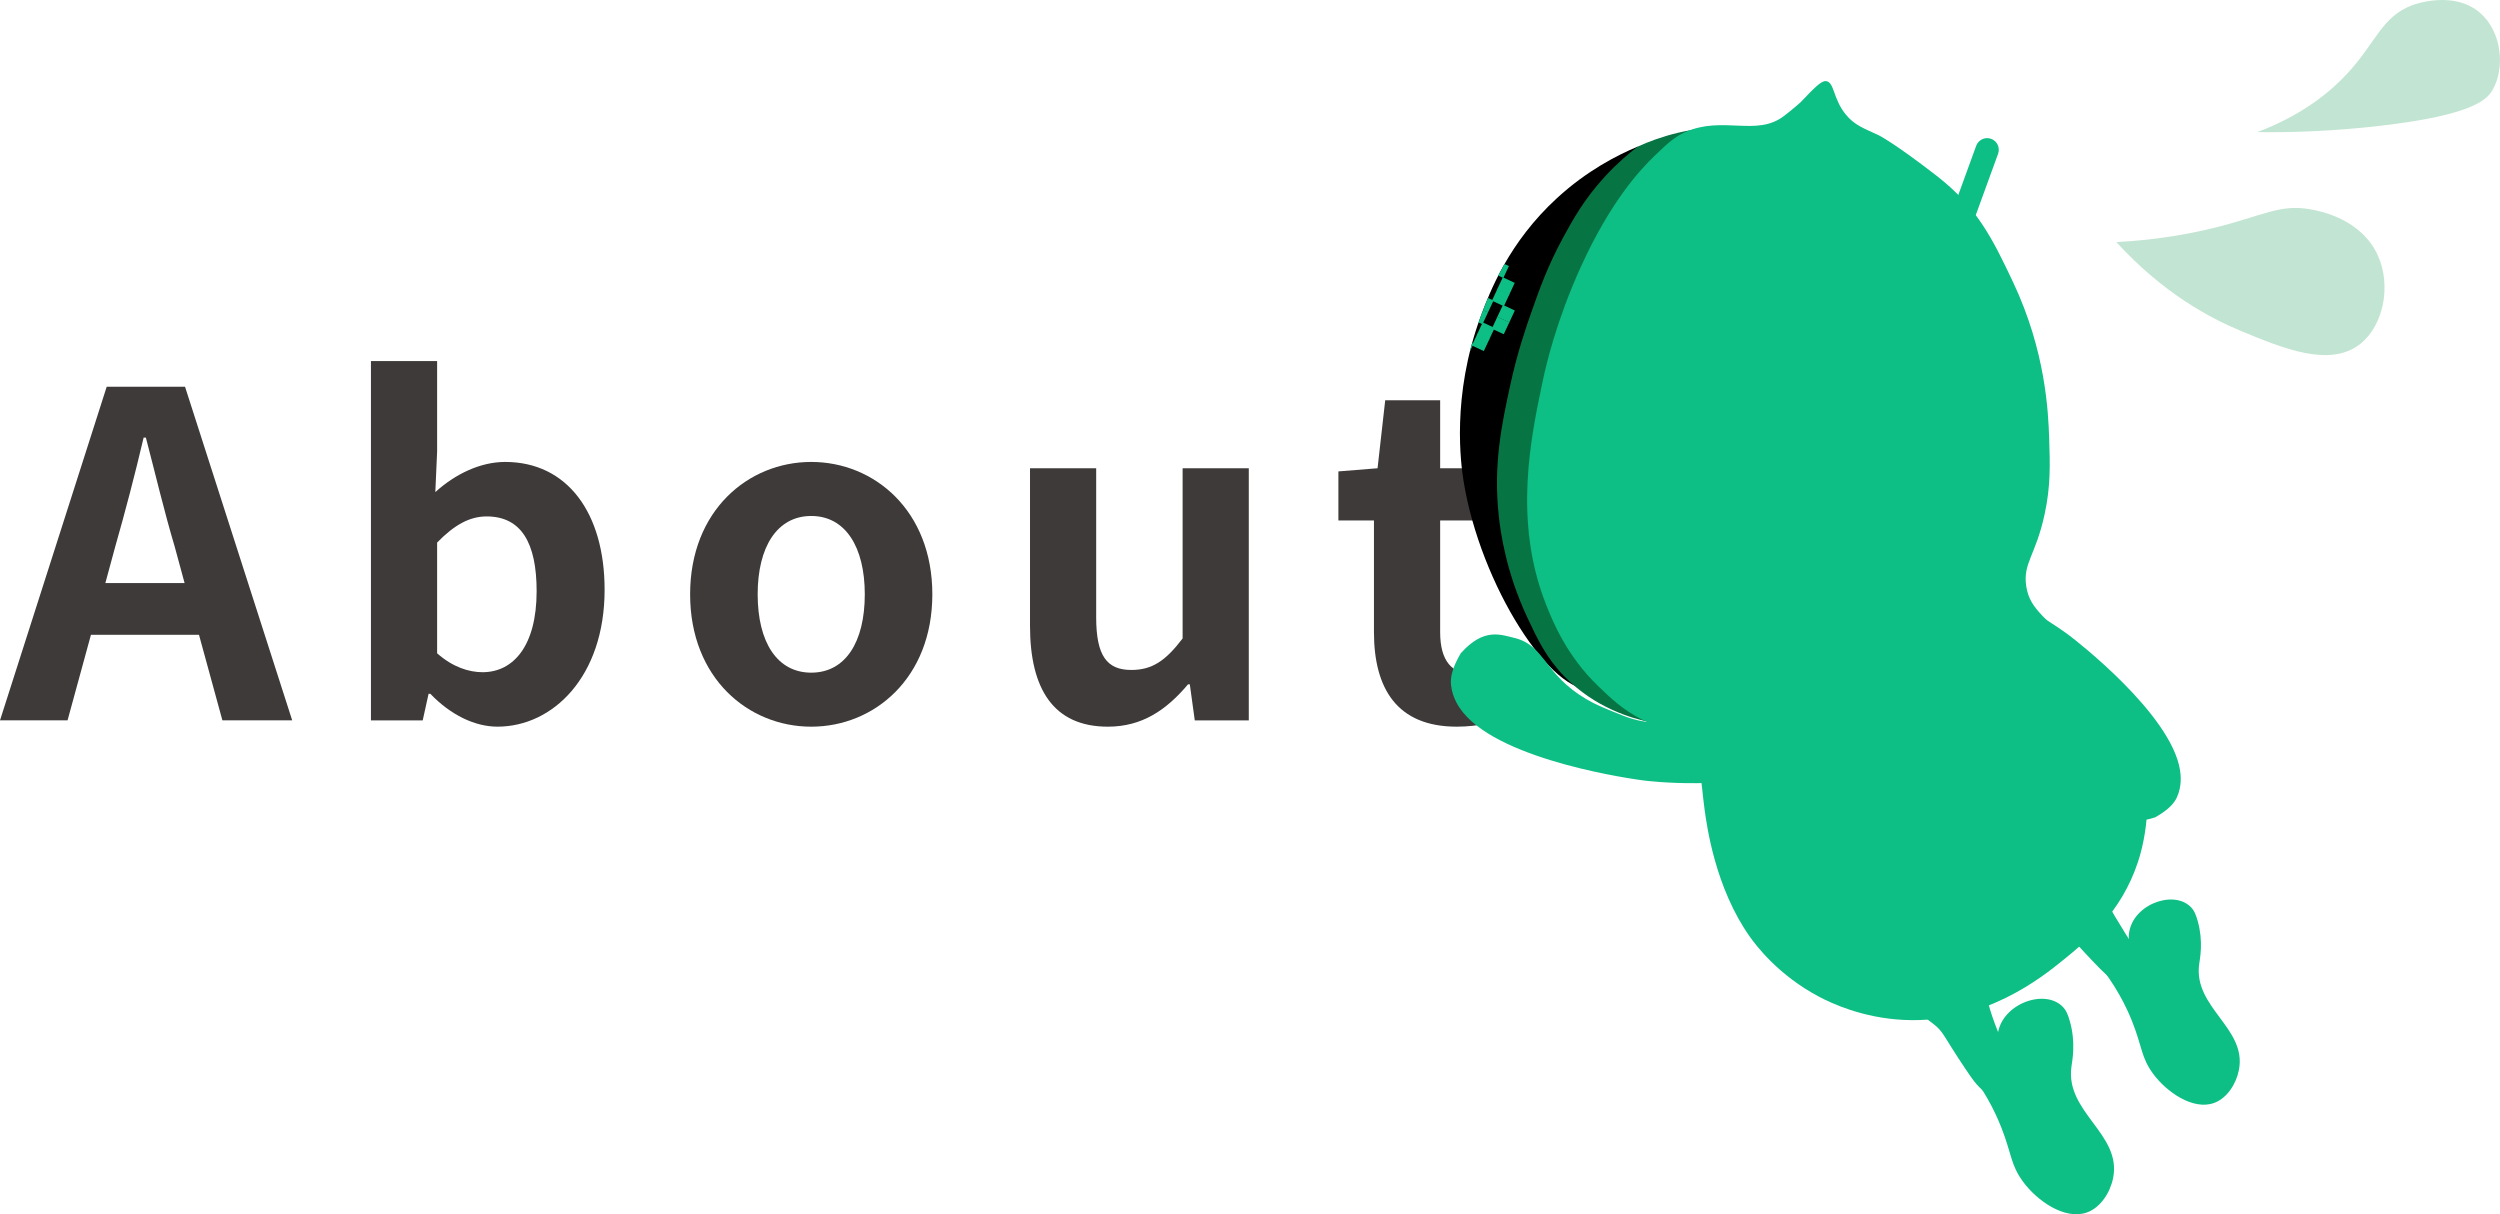 <?xml version="1.0" encoding="utf-8"?>
<!-- Generator: Adobe Illustrator 26.3.1, SVG Export Plug-In . SVG Version: 6.00 Build 0)  -->
<svg version="1.1" xmlns="http://www.w3.org/2000/svg" xmlns:xlink="http://www.w3.org/1999/xlink" x="0px" y="0px"
	 viewBox="0 0 133.281 64.735" style="enable-background:new 0 0 133.281 64.735;" xml:space="preserve">
<style type="text/css">
	.st0{fill:#F5F5F5;}
	.st1{fill:#FFDED2;}
	.st2{fill:#C1E5D2;}
	.st3{fill:#FFE2BB;}
	.st4{fill:#BDCBE0;}
	.st5{fill:none;}
	.st6{fill:#F43B3B;}
	.st7{fill:#FFFFFF;}
	.st8{fill:#232323;}
	.st9{clip-path:url(#SVGID_00000040541353528673514300000014606372137241225402_);}
	.st10{fill:#231815;}
	.st11{fill:#FFFFFF;stroke:#F33B3B;stroke-width:2;stroke-linecap:round;stroke-linejoin:round;stroke-miterlimit:10;}
	.st12{fill:#4D5357;}
	.st13{fill:none;stroke:#000000;stroke-miterlimit:10;}
	.st14{fill:#343432;}
	.st15{fill:none;stroke:#343432;stroke-width:2;stroke-linecap:round;stroke-linejoin:round;stroke-miterlimit:10;}
	.st16{fill:#3E3A39;}
	.st17{fill:#F13B3B;}
	.st18{fill:#F56423;}
	.st19{fill:#0DBF84;}
	.st20{fill:#FFBE08;}
	.st21{fill:#3A67BF;}
	.st22{fill:#C9C9C9;}
	.st23{fill:#E6E6E6;}
	.st24{fill:#D64816;}
	.st25{fill:#FAAD86;}
	.st26{fill:#DADADA;}
	.st27{fill:#EFEFEF;}
	.st28{fill:#CDCDCD;}
	.st29{fill:#494949;}
	.st30{fill:#EC804F;}
	.st31{fill:#2F312E;}
	.st32{fill:#B83202;}
	.st33{fill:#ECECED;}
	.st34{fill:#B9B8B8;}
	.st35{fill:#EDEDED;}
	.st36{fill:#E3E3E2;}
	.st37{fill:#6E90CA;}
	.st38{fill:#E1E1E1;}
	.st39{fill:#0D0D0D;}
	.st40{fill:#942705;}
	.st41{fill:#0EA568;}
	.st42{fill:#82DBB0;}
	.st43{fill:#0A8952;}
	.st44{fill:#077543;}
	.st45{fill:#2C5594;}
	.st46{fill:#99B3D1;}
	.st47{fill:#1D3860;}
	.st48{fill:#2E302F;}
	.st49{fill:#CACACA;}
	.st50{fill:#B9B9B9;}
	.st51{fill:#D8D7D7;}
	.st52{fill:#DD970B;}
	.st53{fill:#F9CF85;}
	.st54{fill:#C98409;}
	.st55{fill:#DA940B;}
	.st56{fill:#FFCFCF;}
	.st57{fill:#31312E;}
	.st58{clip-path:url(#SVGID_00000052814572516381209400000008309282546639663524_);}
	.st59{fill:#EFA3A3;}
	.st60{fill:#E66D6D;}
	.st61{fill:#DBDBDB;}
	.st62{fill:#BFBFBF;}
	.st63{fill:#E4E4E4;}
	.st64{fill:#4583C3;}
	.st65{fill:#616161;}
	.st66{fill:#E5E5E5;}
	.st67{fill:#303030;}
	.st68{fill:#B6B6B6;}
	.st69{fill:#EBEBEB;}
	.st70{fill:#D28C0B;}
	.st71{fill:#BE8009;}
	.st72{fill:#7F1212;}
	.st73{clip-path:url(#SVGID_00000110467234593373761010000012231852179953558953_);}
	.st74{clip-path:url(#SVGID_00000032613250207495026000000005926860010019340942_);}
	.st75{clip-path:url(#SVGID_00000042732006207386606330000009553980257362701465_);}
	.st76{fill:#B4B4B4;}
	.st77{fill:#E39797;}
	.st78{fill:#E9E9E9;}
	.st79{fill:#808080;}
	.st80{fill:#C43232;}
	.st81{fill:#BEBEBE;}
	.st82{fill:#D5D5D5;}
	.st83{fill:#E3E3E3;}
	.st84{fill:#BBBBBB;}
	.st85{fill:#ECECEC;}
	.st86{fill:#AF2020;}
	.st87{fill:#B7B7B7;}
	.st88{fill:#D8D8D7;}
	.st89{fill:#E2E2E2;}
	.st90{fill:#102774;}
	.st91{fill:#2F302F;}
	.st92{clip-path:url(#SVGID_00000049936355856571951340000005431432395468496543_);}
	.st93{clip-path:url(#SVGID_00000132778321668609161210000017409503045049776542_);}
	.st94{clip-path:url(#SVGID_00000165945571267199289810000007478000738561166471_);}
	.st95{clip-path:url(#SVGID_00000014602544482496473690000018129407576171841975_);}
	.st96{fill:#F7F7F7;}
	.st97{fill:#F1F1F1;}
	.st98{fill:#EDA911;}
	.st99{fill:#FAC65E;}
	.st100{fill:#59CF9E;}
	.st101{fill:#D4D4D4;}
	.st102{fill:#C5C5C5;}
	.st103{fill:#D8920B;}
	.st104{fill:#FCC85E;}
	.st105{fill:#F7AF00;}
	.st106{fill:#F4CA80;}
	.st107{fill:#FFB908;}
	.st108{fill:#E7E7E7;}
	.st109{fill:#E0E0E0;}
	.st110{fill:#EFAB11;}
	.st111{fill:#FF804A;}
	.st112{fill:#CECECE;}
	.st113{fill:#C2C2C2;}
	.st114{fill:#DDDDDD;}
	.st115{fill:#A1A1A1;}
	.st116{opacity:0.44;fill:#FFDED2;}
	.st117{fill:#818181;}
	.st118{clip-path:url(#SVGID_00000165945571267199289810000007478000738561166471_);fill:#FF804A;}
	.st119{clip-path:url(#SVGID_00000165945571267199289810000007478000738561166471_);fill:#FFFFFF;}
	.st120{fill:#EAA611;}
	.st121{fill:#962705;}
	.st122{clip-path:url(#SVGID_00000165945571267199289810000007478000738561166471_);fill:#962705;}
	.st123{clip-path:url(#SVGID_00000165945571267199289810000007478000738561166471_);fill:#EDEDED;}
	.st124{fill:#838383;}
	.st125{fill:none;stroke:#EB651D;stroke-miterlimit:10;}
	.st126{fill:#B33202;}
	.st127{clip-path:url(#SVGID_00000165945571267199289810000007478000738561166471_);fill:#077543;}
	.st128{clip-path:url(#SVGID_00000165945571267199289810000007478000738561166471_);fill:#0A8952;}
	.st129{clip-path:url(#SVGID_00000165945571267199289810000007478000738561166471_);fill:#0EA568;}
	.st130{clip-path:url(#SVGID_00000165945571267199289810000007478000738561166471_);fill:#0DBF84;}
	.st131{clip-path:url(#SVGID_00000165945571267199289810000007478000738561166471_);fill:#59D1A0;}
	.st132{clip-path:url(#SVGID_00000165945571267199289810000007478000738561166471_);fill:#82DBB0;}
	.st133{clip-path:url(#SVGID_00000165945571267199289810000007478000738561166471_);fill:#C1E5D2;}
	.st134{fill:#30312E;}
	.st135{fill:#616060;}
	.st136{fill:#B4B3B2;}
	.st137{fill:none;stroke:#343432;stroke-miterlimit:10;}
	.st138{clip-path:url(#SVGID_00000165945571267199289810000007478000738561166471_);fill:#DD970B;}
	.st139{fill:#102744;}
	.st140{clip-path:url(#SVGID_00000165945571267199289810000007478000738561166471_);fill:#FFDED2;}
	.st141{clip-path:url(#SVGID_00000165945571267199289810000007478000738561166471_);fill:#F56423;}
	.st142{fill:#C4C4C4;}
	.st143{fill:#DA2834;}
	.st144{fill:none;stroke:#DA6D6D;stroke-miterlimit:10;}
	.st145{fill:#7D000E;}
	.st146{fill:#EFAB12;}
	.st147{fill:#91ABC9;}
	.st148{fill:#DEDEDE;}
	.st149{fill:#2C558C;}
	.st150{fill:#E8A411;}
	.st151{fill:#F2C880;}
	.st152{fill:#FAFAFA;}
	.st153{clip-path:url(#SVGID_00000081632369098162998310000007420753575754112945_);}
	.st154{fill:#FFFFFF;stroke:#3E3A39;stroke-width:3;stroke-linecap:round;stroke-linejoin:round;stroke-miterlimit:10;}
	.st155{fill:#D1D1D1;}
	.st156{fill:#AC2020;}
	.st157{fill:#92ACCA;}
	.st158{fill:#BEE2CF;}
	.st159{fill:#C4C3C3;}
	.st160{fill:#9E9E9E;}
	.st161{fill:#B5B4B4;}
	.st162{fill:#D4D3D2;}
	.st163{fill:#E9E8E8;}
	.st164{fill:#78171C;}
	.st165{fill:#F5AD00;}
	.st166{fill:#F5C15E;}
	.st167{fill:#D6900B;}
	.st168{fill:#FFB708;}
	.st169{fill:#C3C3C3;}
	.st170{fill:#DFDFDF;}
	.st171{fill:#4587C7;}
	.st172{fill:#E8E8E8;}
	.st173{fill:#DEDDDD;}
	.st174{fill:#E73B3B;}
	.st175{fill:#D9D9D9;}
	.st176{fill:#BABABA;}
	.st177{clip-path:url(#SVGID_00000065753362573016243750000007024835652304066986_);}
	.st178{clip-path:url(#SVGID_00000031207004951966851700000016426526432657458049_);}
	.st179{clip-path:url(#SVGID_00000065753362573016243750000007024835652304066986_);fill:#FF804A;}
	.st180{clip-path:url(#SVGID_00000065753362573016243750000007024835652304066986_);fill:#FFFFFF;}
	.st181{clip-path:url(#SVGID_00000065753362573016243750000007024835652304066986_);fill:#962705;}
	.st182{clip-path:url(#SVGID_00000065753362573016243750000007024835652304066986_);fill:#EDEDED;}
	.st183{clip-path:url(#SVGID_00000065753362573016243750000007024835652304066986_);fill:#077543;}
	.st184{clip-path:url(#SVGID_00000065753362573016243750000007024835652304066986_);fill:#0A8952;}
	.st185{clip-path:url(#SVGID_00000065753362573016243750000007024835652304066986_);fill:#0EA568;}
	.st186{clip-path:url(#SVGID_00000065753362573016243750000007024835652304066986_);fill:#0DBF84;}
	.st187{clip-path:url(#SVGID_00000065753362573016243750000007024835652304066986_);fill:#59D1A0;}
	.st188{clip-path:url(#SVGID_00000065753362573016243750000007024835652304066986_);fill:#82DBB0;}
	.st189{clip-path:url(#SVGID_00000065753362573016243750000007024835652304066986_);fill:#C1E5D2;}
	.st190{clip-path:url(#SVGID_00000065753362573016243750000007024835652304066986_);fill:#DD970B;}
	.st191{clip-path:url(#SVGID_00000065753362573016243750000007024835652304066986_);fill:#FFDED2;}
	.st192{clip-path:url(#SVGID_00000065753362573016243750000007024835652304066986_);fill:#F56423;}
	.st193{clip-path:url(#SVGID_00000120551686615383409040000013848442246470610840_);}
	.st194{fill:none;stroke:#C8E600;stroke-width:2;stroke-miterlimit:10;}
	.st195{fill:none;stroke:#C8E600;stroke-width:4;stroke-miterlimit:10;}
	.st196{fill:#C8E600;}
	.st197{fill:none;stroke:#3D71F1;stroke-width:2;stroke-miterlimit:10;}
	.st198{fill:#E52828;}
	.st199{fill:#C13232;}
	.st200{fill:#E36D6D;}
	.st201{fill:#ECA0A0;}
	.st202{fill:#F26423;}
	.st203{fill:#EF5100;}
	.st204{fill:#D34816;}
	.st205{fill:#B53202;}
	.st206{fill:#F7AA83;}
	.st207{fill:#FFDBCF;}
	.st208{fill:#FFBB08;}
	.st209{fill:#F9B100;}
	.st210{fill:#00AF69;}
	.st211{fill:#0A8652;}
	.st212{fill:#59D1A0;}
	.st213{fill:#3A67BE;}
	.st214{fill:#1D5EB9;}
	.st215{fill:#96B0CE;}
	.st216{fill:#BAC8DD;}
	.st217{fill:#848484;}
	.st218{fill:#EAEAEA;}
	.st219{fill:#F2F2F2;}
	.st220{fill:#F9F9F9;}
	.st221{fill:#F4F4F4;}
	.st222{fill:none;stroke:#000000;stroke-width:4;stroke-linecap:round;stroke-linejoin:round;stroke-miterlimit:10;}
	.st223{fill:none;stroke:#000000;stroke-width:4;stroke-linecap:round;stroke-linejoin:round;}
	.st224{fill:none;stroke:#000000;stroke-width:4;stroke-linejoin:round;stroke-miterlimit:10;}
	.st225{fill:none;stroke:#FFFFFF;stroke-width:3;stroke-miterlimit:10;}
	.st226{fill:#3D71F1;}
</style>
<g id="背景">
</g>
<g id="デザイン_x5F_テキストなど">
</g>
<g id="SVG">
	<g>
		<g>
			<g>
				<path class="st16" d="M5.688,20.619h4.177l5.713,17.785h-3.721l-1.248-4.561H4.849l-1.248,4.561H0L5.688,20.619z M5.617,31.084
					h4.224L9.313,29.14c-0.553-1.849-1.032-3.889-1.536-5.809h-0.12c-0.456,1.944-0.984,3.96-1.513,5.809L5.617,31.084z"/>
				<path class="st16" d="M22.944,36.989h-0.096l-0.312,1.416h-2.76V19.251h3.528v4.824l-0.096,2.16
					c1.056-0.96,2.399-1.608,3.72-1.608c3.312,0,5.305,2.712,5.305,6.816c0,4.633-2.761,7.297-5.713,7.297
					C25.32,38.741,24.024,38.117,22.944,36.989z M28.609,31.516c0-2.568-0.816-3.984-2.665-3.984c-0.911,0-1.728,0.456-2.64,1.393
					v5.904c0.84,0.744,1.704,1.008,2.424,1.008C27.361,35.836,28.609,34.445,28.609,31.516z"/>
				<path class="st16" d="M36.792,31.684c0-4.464,3.097-7.057,6.457-7.057s6.456,2.593,6.456,7.057c0,4.465-3.096,7.057-6.456,7.057
					S36.792,36.149,36.792,31.684z M46.104,31.684c0-2.521-1.031-4.176-2.855-4.176s-2.856,1.655-2.856,4.176
					c0,2.544,1.032,4.177,2.856,4.177S46.104,34.228,46.104,31.684z"/>
				<path class="st16" d="M54.912,33.365v-8.401h3.528v7.945c0,2.063,0.576,2.808,1.873,2.808c1.104,0,1.823-0.479,2.735-1.68
					v-9.073h3.528v13.441h-2.88l-0.264-1.92h-0.097c-1.151,1.368-2.448,2.256-4.272,2.256
					C56.161,38.741,54.912,36.725,54.912,33.365z"/>
				<path class="st16" d="M73.249,33.701v-5.953h-1.896v-2.616l2.088-0.168l0.408-3.624h2.929v3.624h3.312v2.784h-3.312v5.953
					c0,1.536,0.624,2.256,1.823,2.256c0.433,0,0.961-0.144,1.32-0.288l0.576,2.568c-0.72,0.24-1.656,0.504-2.832,0.504
					C74.473,38.741,73.249,36.701,73.249,33.701z"/>
			</g>
		</g>
		<g>
			<g>
				<path d="M87.313,7.814c-1.092,0.456-2.705,1.279-4.3,2.742c-2.578,2.363-3.589,5.002-4.075,6.317
					c-1.57,4.245-1.049,7.912-0.913,8.763c0.89,5.561,4.737,11.529,6.926,11.091C86.959,36.324,88.53,30.344,87.313,7.814z"/>
				<path class="st44" d="M90.838,6.835c-0.424,0.049-0.891,0.126-1.388,0.245c-0.835,0.2-1.551,0.468-2.137,0.734
					c-0.48,0.368-1.112,0.901-1.772,1.622c-1.094,1.195-1.694,2.285-2.206,3.227c-0.816,1.501-1.248,2.713-1.674,3.923
					c-0.296,0.841-0.769,2.199-1.153,3.977c-0.445,2.063-0.905,4.19-0.603,6.956c0.095,0.867,0.388,2.978,1.51,5.378
					c0.546,1.168,1.013,2.167,1.994,3.172C85.03,37.73,86.973,38.296,88,38.51C88.946,27.951,89.892,17.393,90.838,6.835z"/>
				<g>
					<defs>
						<path id="SVGID_00000039095497314276411180000009091678688905828022_" d="M87.313,7.814c-1.092,0.456-2.705,1.279-4.3,2.742
							c-2.578,2.363-3.589,5.002-4.075,6.317c-1.57,4.245-1.049,7.912-0.913,8.763c0.89,5.561,4.737,11.529,6.926,11.091
							C86.959,36.324,88.53,30.344,87.313,7.814z"/>
					</defs>
					<clipPath id="SVGID_00000142158257188825819130000000326576620257344154_">
						<use xlink:href="#SVGID_00000039095497314276411180000009091678688905828022_"  style="overflow:visible;"/>
					</clipPath>
					<g style="clip-path:url(#SVGID_00000142158257188825819130000000326576620257344154_);">
						
							<rect x="77.768" y="18.127" transform="matrix(0.906 0.423 -0.423 0.906 15.128 -31.283)" class="st19" width="0.702" height="0.702"/>
						
							<rect x="78.486" y="14.925" transform="matrix(0.906 0.423 -0.423 0.906 13.842 -31.887)" class="st19" width="0.702" height="0.702"/>
						
							<rect x="77.698" y="15.286" transform="matrix(0.906 0.423 -0.423 0.906 13.921 -31.52)" class="st19" width="0.702" height="0.702"/>
						
							<rect x="78.836" y="15.817" transform="matrix(0.906 0.423 -0.423 0.906 14.252 -31.951)" class="st19" width="0.702" height="0.702"/>
						
							<rect x="79.973" y="16.347" transform="matrix(0.906 0.423 -0.423 0.906 14.583 -32.382)" class="st19" width="0.702" height="0.702"/>
						
							<rect x="77.405" y="15.915" transform="matrix(0.906 0.423 -0.423 0.906 14.159 -31.337)" class="st19" width="0.702" height="0.702"/>
						
							<rect x="78.543" y="16.445" transform="matrix(0.906 0.423 -0.423 0.906 14.49 -31.768)" class="st19" width="0.702" height="0.702"/>
						
							<rect x="79.68" y="16.976" transform="matrix(0.906 0.423 -0.423 0.906 14.821 -32.199)" class="st19" width="0.702" height="0.702"/>
						
							<rect x="79.684" y="15.483" transform="matrix(0.906 0.423 -0.423 0.906 14.191 -32.341)" class="st19" width="0.702" height="0.702"/>
						
							<rect x="79.656" y="13.976" transform="matrix(0.906 0.423 -0.423 0.906 13.551 -32.47)" class="st19" width="0.702" height="0.702"/>
						
							<rect x="78.771" y="14.315" transform="matrix(0.906 0.423 -0.423 0.906 13.611 -32.064)" class="st19" width="0.702" height="0.702"/>
						
							<rect x="79.968" y="14.873" transform="matrix(0.906 0.423 -0.423 0.906 13.959 -32.518)" class="st19" width="0.702" height="0.702"/>
						
							<rect x="77.698" y="16.719" transform="matrix(0.906 0.423 -0.423 0.906 14.527 -31.386)" class="st19" width="0.702" height="0.702"/>
						
							<rect x="78.895" y="17.277" transform="matrix(0.906 0.423 -0.423 0.906 14.875 -31.839)" class="st19" width="0.702" height="0.702"/>
						
							<rect x="77.419" y="17.317" transform="matrix(0.906 0.423 -0.423 0.906 14.753 -31.212)" class="st19" width="0.702" height="0.702"/>
						
							<rect x="78.616" y="17.876" transform="matrix(0.906 0.423 -0.423 0.906 15.102 -31.665)" class="st19" width="0.702" height="0.702"/>
					</g>
				</g>
				<g>
					<path class="st19" d="M111.515,46.858c0.328,0.062,0.434,0.462,0.844,1.279c0.245,0.487,0.482,0.872,0.956,1.64
						c0.822,1.333,1.243,1.688,1.108,2.232c-0.007,0.028-0.119,0.452-0.464,0.606c-0.455,0.202-1.028-0.196-1.415-0.465
						c-0.249-0.173-0.423-0.332-0.91-0.839c-1.36-1.417-1.373-1.604-1.906-1.901c-0.326-0.182-0.49-0.206-0.543-0.38
						c-0.102-0.337,0.378-0.752,1.342-1.569C111.221,46.872,111.374,46.831,111.515,46.858z"/>
					<path class="st19" d="M105.448,52.323c0.328,0.124,0.365,0.557,0.64,1.477c0.164,0.549,0.339,0.989,0.689,1.87
						c0.607,1.529,0.978,1.972,0.738,2.51c-0.012,0.027-0.205,0.446-0.591,0.541c-0.508,0.126-1.027-0.39-1.378-0.738
						c-0.226-0.224-0.377-0.421-0.788-1.034c-1.148-1.713-1.128-1.909-1.624-2.313c-0.304-0.248-0.47-0.303-0.492-0.492
						c-0.044-0.367,0.528-0.709,1.674-1.378C105.141,52.284,105.307,52.27,105.448,52.323z"/>
					<g>
						<path class="st19" d="M112.573,50.423c0.252,0.304,0.574,0.636,0.757,0.556c0.202-0.087,0.139-0.57,0.161-1.081
							c0.072-1.617,2.319-2.491,3.282-1.565c0.199,0.191,0.291,0.407,0.399,0.795c0.296,1.064,0.116,1.956,0.072,2.27
							c-0.324,2.327,2.556,3.41,2.117,5.648c-0.145,0.741-0.634,1.506-1.325,1.756c-1.122,0.406-2.544-0.591-3.259-1.571
							c-0.625-0.857-0.562-1.385-1.089-2.729c-0.331-0.844-0.9-1.998-1.937-3.263C112.026,50.967,112.299,50.695,112.573,50.423z"/>
						<path class="st19" d="M105.529,55.839c0.264,0.319,0.603,0.667,0.795,0.584c0.212-0.092,0.146-0.598,0.169-1.136
							c0.076-1.698,2.435-2.615,3.446-1.643c0.209,0.201,0.306,0.428,0.419,0.835c0.31,1.117,0.122,2.054,0.076,2.384
							c-0.341,2.443,2.684,3.58,2.223,5.93c-0.153,0.778-0.666,1.581-1.391,1.844c-1.178,0.427-2.671-0.62-3.422-1.65
							c-0.656-0.9-0.59-1.454-1.144-2.866c-0.348-0.887-0.945-2.097-2.033-3.426C104.954,56.41,105.242,56.124,105.529,55.839z"/>
						<path class="st19" d="M104.598,13.486l1.925-5.289c0.117-0.322-0.049-0.678-0.371-0.796c-0.322-0.117-0.678,0.049-0.796,0.371
							l-1.884,5.177"/>
						<path class="st19" d="M95.099,6.191c0.444-0.337,0.893-0.737,0.893-0.737c0.741-0.778,1.112-1.168,1.37-1.128
							c0.437,0.066,0.355,0.927,1.027,1.763c0.493,0.613,1.037,0.772,1.767,1.121c0,0,0.781,0.374,3.09,2.162
							c2.153,1.668,2.986,3.362,4.08,5.68c1.733,3.672,1.873,6.906,1.92,8.324c0.046,1.391,0.084,2.533-0.244,4.046
							c-0.476,2.199-1.164,2.597-0.979,3.828c0.2,1.324,1.111,1.62,2.956,3.794c1.182,1.393,2.203,2.625,2.859,4.258
							c1.248,3.108,0.328,6.084,0.147,6.634c-0.899,2.743-2.749,4.24-4.012,5.262c-1.097,0.888-4.183,3.386-8.478,3.176
							c-2.217-0.108-3.867-0.895-4.497-1.226c-2.194-1.154-3.386-2.752-3.718-3.221c-1.832-2.591-2.282-5.872-2.404-6.764
							c-0.226-1.646-0.144-2.774-1.062-3.622c-0.586-0.541-1.01-0.537-2.297-1.194c-1.007-0.513-1.623-1.105-2.313-1.768
							c-1.679-1.612-2.422-3.442-2.783-4.357c-1.768-4.482-0.796-8.949-0.166-11.95c0.165-0.784,0.72-3.187,2.035-6.071
							c1.572-3.447,3.113-5.117,3.939-5.913c0.704-0.678,1.069-1.002,1.611-1.244C91.848,6.151,93.634,7.302,95.099,6.191z"/>
						<path class="st19" d="M86.555,38.164c-0.97-0.386-1.455-0.579-1.984-0.89c-2.264-1.335-2.192-2.829-3.782-3.252
							c-0.778-0.181-1.668-0.587-2.914,0.808c-0.441,0.756-0.562,1.263-0.518,1.684c0.077,0.722,0.448,1.228,0.64,1.466
							c2.126,2.634,9.28,3.585,9.63,3.629c0.132,0.017,1.295,0.159,2.847,0.144c1.763-0.017,2.639-0.223,3.264-0.432
							c0.85-0.284,1.626-0.555,1.82-1.203c0.204-0.681-0.353-1.387-0.472-1.538c-1.293-1.638-4.197-1.381-4.208-1.311
							c-0.006,0.035,0.716,0.073,0.758,0.336c0.044,0.278-0.691,0.644-1.204,0.814c-0.91,0.302-1.739,0.191-2.433,0.091
							C87.877,38.492,87.287,38.455,86.555,38.164z"/>
						<path class="st19" d="M109.636,37.068c0.583,0.737,0.874,1.106,1.146,1.586c1.164,2.059,0.436,3.191,1.484,4.237
							c0.525,0.491,1.036,1.208,2.635,0.682c0.684-0.391,1.007-0.731,1.161-1.08c0.265-0.597,0.203-1.159,0.161-1.43
							c-0.471-3.01-5.62-6.97-5.873-7.162c-0.096-0.073-0.938-0.707-2.155-1.394c-1.382-0.78-2.157-1.013-2.739-1.132
							c-0.79-0.161-1.517-0.299-1.96,0.118c-0.466,0.439-0.349,1.24-0.324,1.411c0.27,1.859,2.65,2.965,2.69,2.915
							c0.02-0.025-0.525-0.379-0.439-0.603c0.09-0.237,0.829-0.191,1.305-0.093c0.845,0.174,1.442,0.634,1.937,1.024
							C108.753,36.218,109.197,36.512,109.636,37.068z"/>
					</g>
				</g>
			</g>
			<path class="st2" d="M112.829,12.907c2.28-0.119,4.06-0.475,5.236-0.766c2.6-0.643,3.481-1.276,5.118-0.98
				c0.46,0.083,2.693,0.487,3.584,2.455c0.736,1.625,0.299,3.747-0.945,4.725c-1.614,1.269-4.104,0.236-6.379-0.709
				C117.868,16.978,115.334,15.655,112.829,12.907z"/>
			<path class="st2" d="M120.345,7.044c2.44-0.927,3.896-2.161,4.767-3.094c1.581-1.695,1.848-3.065,3.512-3.68
				c0.159-0.059,2.213-0.783,3.596,0.418c1.152,1,1.35,2.912,0.669,4.098c-0.294,0.512-1.013,1.344-6.021,1.924
				C124.301,7.006,122.079,7.066,120.345,7.044z"/>
		</g>
	</g>
</g>
<g id="json">
</g>
<g id="上から被せるデザイン">
</g>
<g id="修正点について">
</g>
<g id="サイズ_x3001_幅など">
</g>
<g id="グリッド線">
</g>
</svg>
